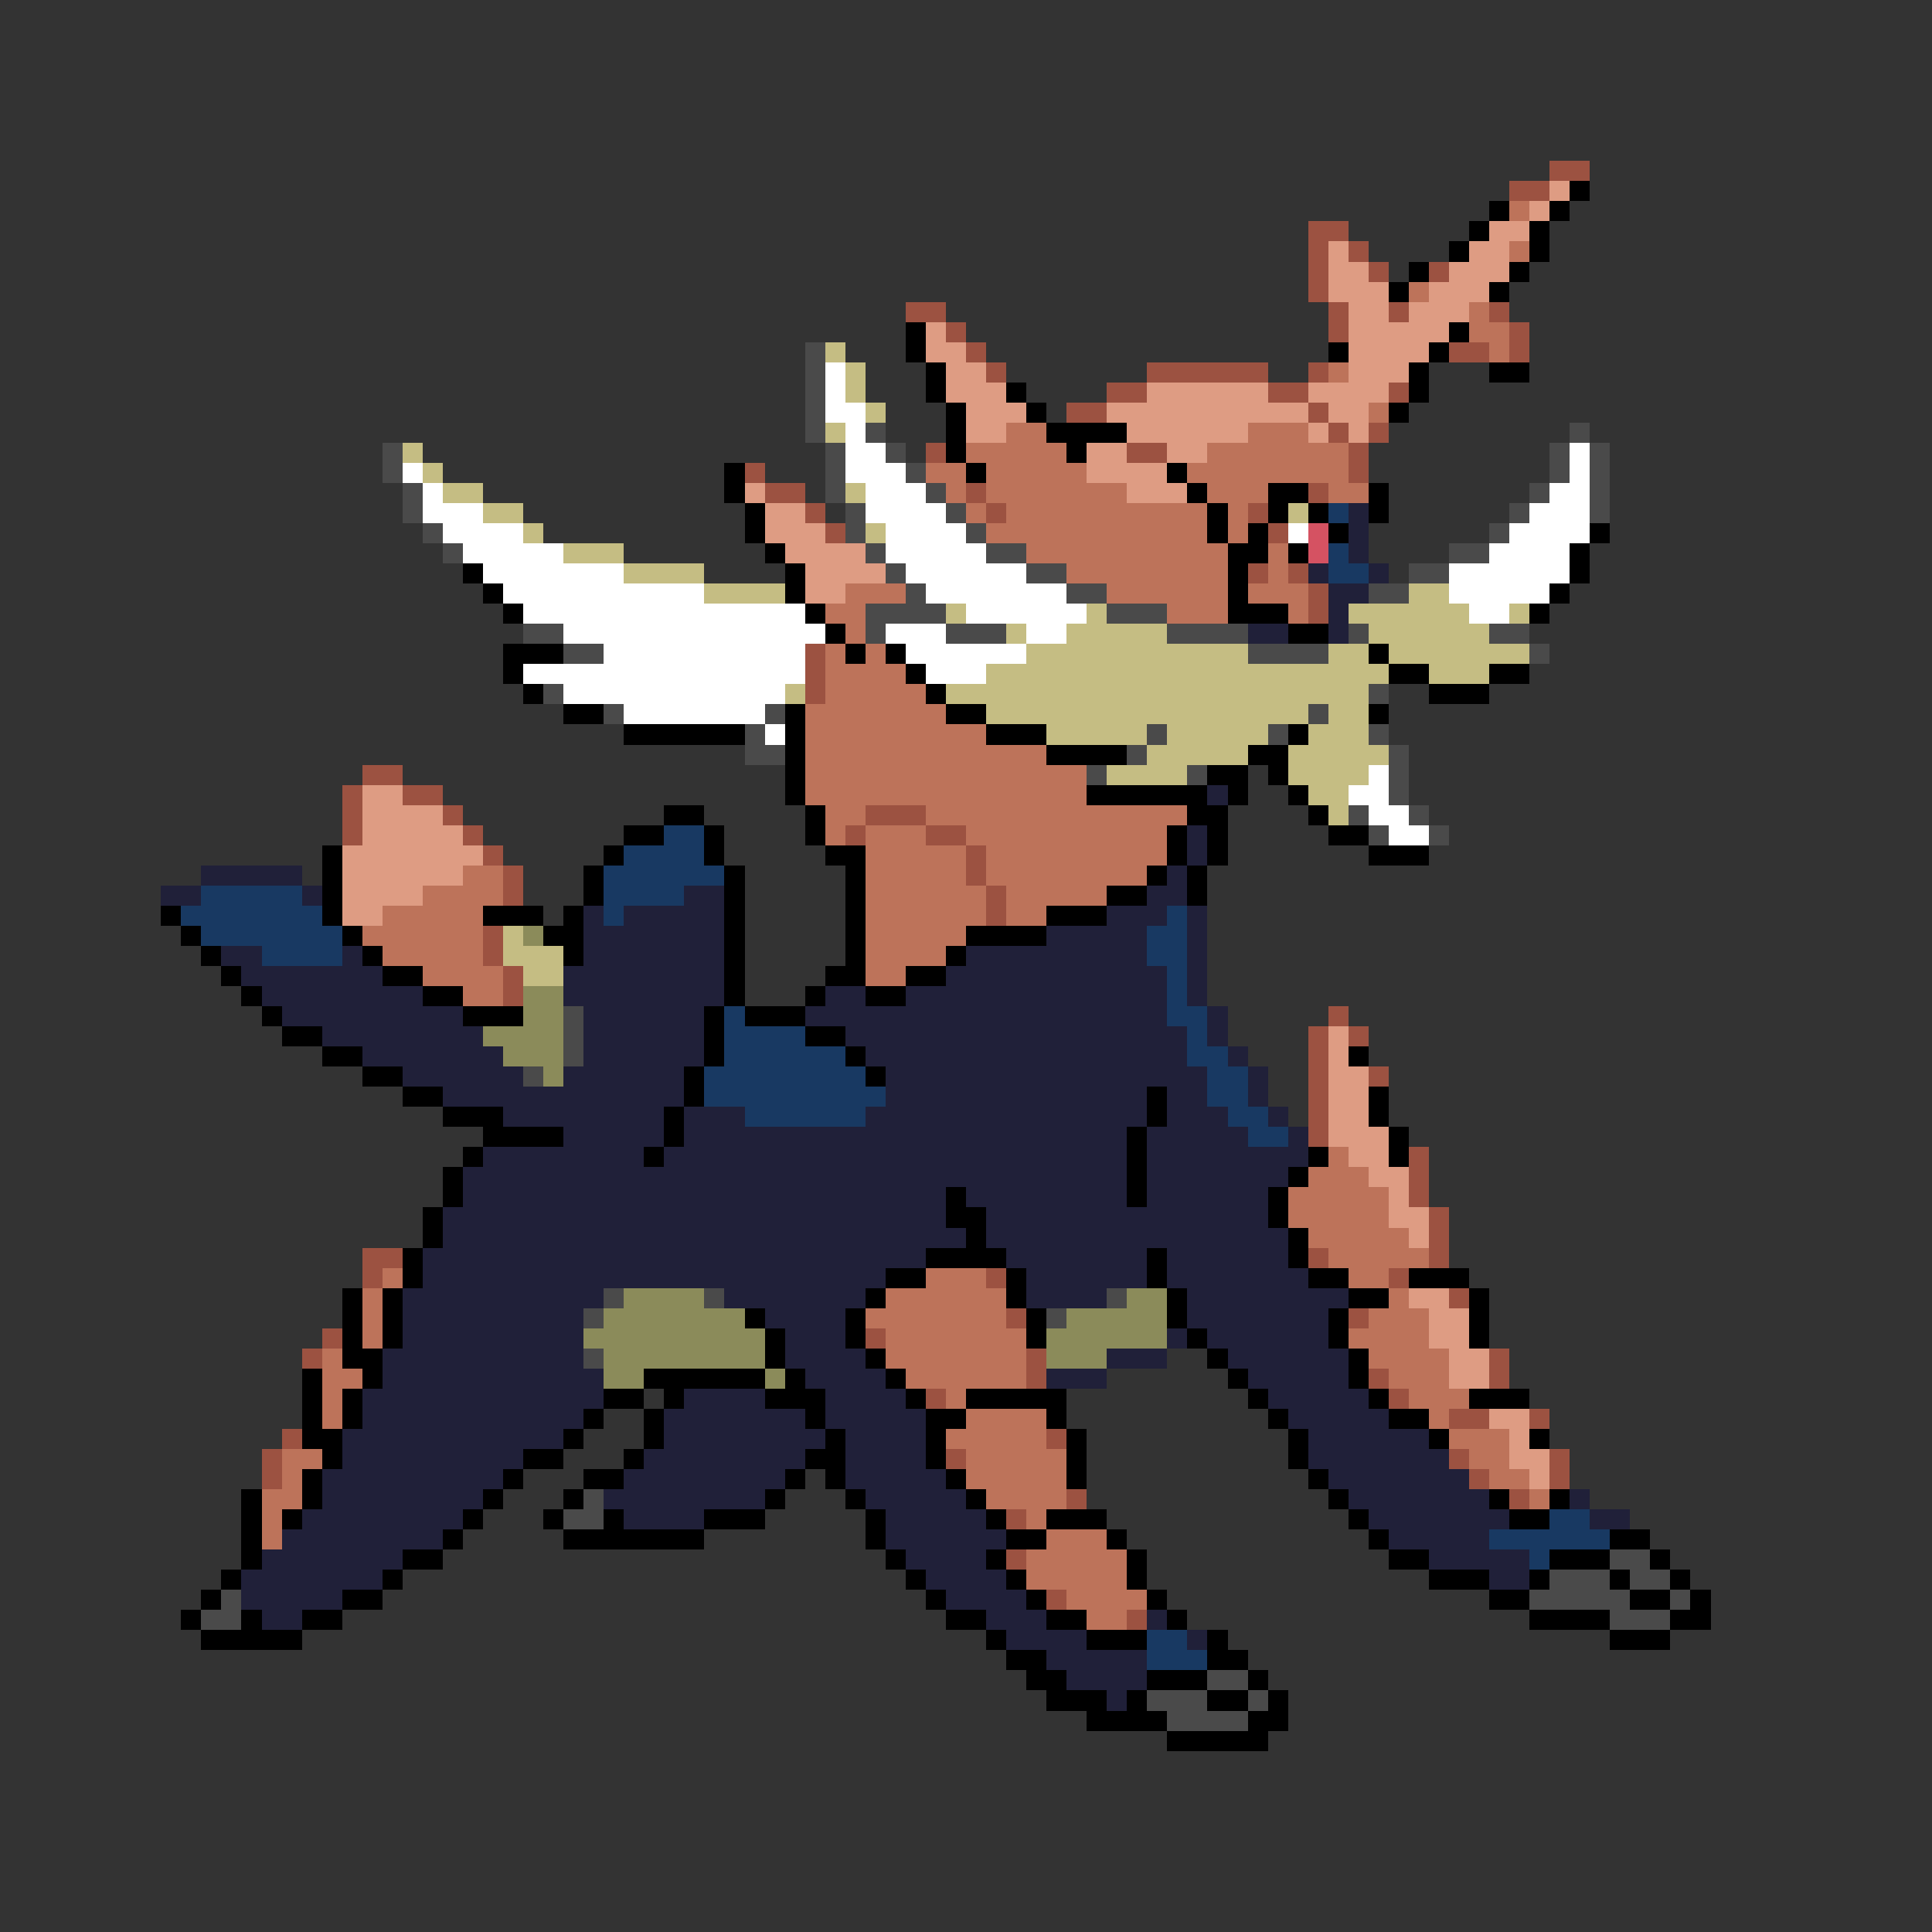 <svg xmlns="http://www.w3.org/2000/svg" viewBox="0 -0.5 96 96" shape-rendering="crispEdges">
<rect x="0" y="-0.5" width="96" height="96" fill="#333333" stroke="none"/>
<path stroke="#9c5241" d="M77 8h2M75 9h2M65 11h2M65 12h1M67 12h1M65 13h1M68 13h1M71 13h1M65 14h1M45 15h2M66 15h1M69 15h1M74 15h1M47 16h1M66 16h1M75 16h1M48 17h1M72 17h2M75 17h1M49 18h1M57 18h6M65 18h1M55 19h2M63 19h2M69 19h1M53 20h2M65 20h1M66 21h1M68 21h1M46 22h1M56 22h2M67 22h1M37 23h1M67 23h1M38 24h2M48 24h1M65 24h1M40 25h1M49 25h1M62 25h1M41 26h1M63 26h1M62 28h1M64 28h1M65 29h1M65 30h1M40 32h1M40 33h1M40 34h1M18 38h2M17 39h1M20 39h2M17 40h1M22 40h1M43 40h3M17 41h1M23 41h1M42 41h1M46 41h2M24 42h1M48 42h1M25 43h1M48 43h1M25 44h1M49 44h1M49 45h1M24 46h1M24 47h1M25 48h1M25 49h1M66 50h1M65 51h1M67 51h1M65 52h1M65 53h1M68 53h1M65 54h1M65 55h1M65 56h1M70 57h1M70 58h1M70 59h1M71 60h1M71 61h1M18 62h2M65 62h1M71 62h1M18 63h1M49 63h1M69 63h1M72 64h1M50 65h1M67 65h1M16 66h1M43 66h1M15 67h1M51 67h1M74 67h1M51 68h1M68 68h1M74 68h1M46 69h1M69 69h1M72 70h2M76 70h1M14 71h1M52 71h1M13 72h1M47 72h1M72 72h1M77 72h1M13 73h1M73 73h1M77 73h1M53 74h1M75 74h1M50 75h1M50 77h1M52 79h1M56 80h1" />
<path stroke="#de9c83" d="M77 9h1M76 10h1M74 11h2M66 12h1M73 12h2M66 13h2M72 13h3M66 14h3M71 14h3M67 15h2M70 15h3M46 16h1M67 16h5M46 17h2M67 17h4M47 18h2M67 18h3M47 19h3M57 19h6M65 19h4M48 20h3M55 20h10M66 20h2M48 21h2M56 21h6M65 21h1M67 21h1M54 22h2M58 22h2M54 23h4M37 24h1M56 24h3M38 25h2M38 26h3M39 27h4M40 28h4M40 29h2M18 39h2M18 40h4M18 41h5M17 42h7M17 43h6M17 44h4M17 45h2M66 51h1M66 52h1M66 53h2M66 54h2M66 55h2M66 56h3M67 57h2M68 58h2M69 59h1M69 60h2M70 61h1M70 64h2M71 65h2M71 66h2M72 67h2M72 68h2M74 70h2M75 71h1M75 72h2M76 73h1" />
<path stroke="#000000" d="M78 9h1M74 10h1M77 10h1M73 11h1M76 11h1M72 12h1M76 12h1M70 13h1M75 13h1M69 14h1M74 14h1M45 16h1M72 16h1M45 17h1M66 17h1M71 17h1M46 18h1M70 18h1M74 18h2M46 19h1M50 19h1M70 19h1M47 20h1M51 20h1M69 20h1M47 21h1M52 21h4M47 22h1M53 22h1M36 23h1M48 23h1M58 23h1M36 24h1M59 24h1M63 24h2M68 24h1M37 25h1M60 25h1M63 25h1M65 25h1M68 25h1M37 26h1M60 26h1M62 26h1M66 26h1M79 26h1M38 27h1M61 27h2M64 27h1M78 27h1M23 28h1M39 28h1M61 28h1M78 28h1M24 29h1M39 29h1M61 29h1M77 29h1M25 30h1M40 30h1M61 30h3M76 30h1M41 31h1M64 31h2M25 32h3M42 32h1M44 32h1M68 32h1M25 33h1M45 33h1M69 33h2M74 33h2M26 34h1M46 34h1M71 34h3M28 35h2M39 35h1M47 35h2M68 35h1M31 36h6M39 36h1M49 36h3M64 36h1M39 37h1M52 37h4M62 37h2M39 38h1M60 38h2M63 38h1M39 39h1M54 39h6M61 39h1M64 39h1M33 40h2M40 40h1M59 40h2M65 40h1M31 41h2M35 41h1M40 41h1M58 41h1M60 41h1M66 41h2M16 42h1M30 42h1M35 42h1M41 42h2M58 42h1M60 42h1M68 42h3M16 43h1M29 43h1M36 43h1M42 43h1M57 43h1M59 43h1M16 44h1M29 44h1M36 44h1M42 44h1M55 44h2M59 44h1M8 45h1M16 45h1M24 45h3M28 45h1M36 45h1M42 45h1M52 45h3M9 46h1M17 46h1M27 46h2M36 46h1M42 46h1M48 46h4M10 47h1M18 47h1M28 47h1M36 47h1M42 47h1M47 47h1M11 48h1M19 48h2M36 48h1M41 48h2M45 48h2M12 49h1M21 49h2M36 49h1M40 49h1M43 49h2M13 50h1M23 50h3M35 50h1M37 50h3M14 51h2M35 51h1M40 51h2M16 52h2M35 52h1M42 52h1M67 52h1M18 53h2M34 53h1M43 53h1M20 54h2M34 54h1M57 54h1M68 54h1M22 55h3M33 55h1M57 55h1M68 55h1M24 56h4M33 56h1M56 56h1M69 56h1M23 57h1M32 57h1M56 57h1M65 57h1M69 57h1M22 58h1M56 58h1M64 58h1M22 59h1M47 59h1M56 59h1M63 59h1M21 60h1M47 60h2M63 60h1M21 61h1M48 61h1M64 61h1M20 62h1M46 62h4M57 62h1M64 62h1M20 63h1M44 63h2M50 63h1M57 63h1M65 63h2M70 63h3M17 64h1M19 64h1M43 64h1M50 64h1M58 64h1M67 64h2M73 64h1M17 65h1M19 65h1M37 65h1M42 65h1M51 65h1M58 65h1M66 65h1M73 65h1M17 66h1M19 66h1M38 66h1M42 66h1M51 66h1M59 66h1M66 66h1M73 66h1M17 67h2M38 67h1M43 67h1M60 67h1M67 67h1M15 68h1M18 68h1M32 68h6M39 68h1M44 68h1M61 68h1M67 68h1M15 69h1M17 69h1M30 69h2M33 69h1M38 69h3M45 69h1M48 69h5M62 69h1M68 69h1M73 69h3M15 70h1M17 70h1M29 70h1M32 70h1M40 70h1M46 70h2M52 70h1M63 70h1M69 70h2M15 71h2M28 71h1M32 71h1M41 71h1M46 71h1M53 71h1M64 71h1M71 71h1M76 71h1M16 72h1M26 72h2M31 72h1M40 72h2M46 72h1M53 72h1M64 72h1M15 73h1M25 73h1M29 73h2M39 73h1M41 73h1M47 73h1M53 73h1M65 73h1M12 74h1M15 74h1M24 74h1M28 74h1M38 74h1M42 74h1M48 74h1M66 74h1M74 74h1M77 74h1M12 75h1M14 75h1M23 75h1M27 75h1M30 75h1M35 75h3M43 75h1M49 75h1M52 75h3M67 75h1M75 75h2M12 76h1M22 76h1M28 76h7M43 76h1M50 76h2M55 76h1M68 76h1M80 76h2M12 77h1M20 77h2M44 77h1M49 77h1M56 77h1M69 77h2M77 77h3M82 77h1M11 78h1M19 78h1M45 78h1M50 78h1M56 78h1M71 78h3M76 78h1M80 78h1M83 78h1M10 79h1M17 79h2M46 79h1M51 79h1M57 79h1M74 79h2M81 79h2M84 79h1M9 80h1M12 80h1M15 80h2M47 80h2M52 80h2M58 80h1M76 80h4M83 80h2M10 81h5M49 81h1M54 81h3M60 81h1M80 81h3M50 82h2M60 82h2M51 83h2M57 83h3M62 83h1M52 84h3M56 84h1M60 84h2M63 84h1M54 85h4M62 85h2M58 86h5" />
<path stroke="#bd735a" d="M75 10h1M75 12h1M70 14h1M73 15h1M73 16h2M74 17h1M66 18h1M68 20h1M50 21h2M62 21h3M48 22h5M60 22h7M46 23h2M49 23h5M59 23h8M47 24h1M49 24h7M60 24h3M66 24h2M48 25h1M50 25h10M61 25h1M49 26h11M61 26h1M51 27h10M63 27h1M53 28h8M63 28h1M42 29h3M55 29h6M62 29h3M41 30h2M58 30h3M64 30h1M42 31h1M41 32h1M43 32h1M41 33h4M41 34h5M40 35h7M40 36h9M40 37h12M40 38h14M40 39h14M41 40h2M46 40h13M41 41h1M43 41h3M48 41h10M43 42h5M49 42h9M23 43h2M43 43h5M49 43h8M21 44h4M43 44h6M50 44h5M19 45h5M43 45h6M50 45h2M18 46h6M43 46h5M19 47h5M43 47h4M21 48h4M43 48h2M23 49h2M66 57h1M65 58h3M64 59h5M64 60h5M65 61h5M66 62h5M19 63h1M46 63h3M67 63h2M18 64h1M44 64h6M69 64h1M18 65h1M43 65h7M68 65h3M18 66h1M44 66h7M67 66h4M16 67h1M44 67h7M68 67h4M16 68h2M45 68h6M69 68h3M16 69h1M47 69h1M70 69h3M16 70h1M48 70h4M71 70h1M47 71h5M72 71h3M14 72h2M48 72h5M73 72h2M14 73h1M48 73h5M74 73h2M13 74h2M49 74h4M76 74h1M13 75h1M51 75h1M13 76h1M52 76h3M51 77h5M51 78h5M53 79h4M54 80h2" />
<path stroke="#4a4a4a" d="M40 17h1M40 18h1M40 19h1M40 20h1M40 21h1M43 21h1M78 21h1M19 22h1M41 22h1M44 22h1M77 22h1M79 22h1M19 23h1M41 23h1M45 23h1M77 23h1M79 23h1M20 24h1M41 24h1M46 24h1M76 24h1M79 24h1M20 25h1M42 25h1M47 25h1M75 25h1M79 25h1M21 26h1M42 26h1M48 26h1M74 26h1M22 27h1M43 27h1M49 27h2M72 27h2M44 28h1M51 28h2M70 28h2M45 29h1M53 29h2M68 29h2M43 30h4M55 30h3M26 31h2M43 31h1M47 31h3M58 31h4M67 31h1M74 31h2M28 32h2M62 32h4M76 32h1M27 34h1M68 34h1M30 35h1M38 35h1M65 35h1M37 36h1M57 36h1M63 36h1M68 36h1M37 37h2M56 37h1M69 37h1M54 38h1M59 38h1M69 38h1M69 39h1M67 40h1M70 40h1M68 41h1M71 41h1M28 50h1M28 51h1M28 52h1M26 53h1M30 64h1M35 64h1M55 64h1M29 65h1M52 65h1M29 67h1M29 74h1M28 75h2M80 77h2M77 78h3M81 78h2M11 79h1M76 79h5M83 79h1M10 80h2M80 80h3M60 83h2M57 84h3M62 84h1M58 85h4" />
<path stroke="#c5bd83" d="M41 17h1M42 18h1M42 19h1M43 20h1M41 21h1M20 22h1M21 23h1M22 24h2M42 24h1M24 25h2M64 25h1M26 26h1M43 26h1M28 27h3M31 28h4M35 29h4M70 29h2M47 30h1M54 30h1M67 30h6M75 30h1M50 31h1M53 31h5M68 31h6M51 32h11M66 32h2M69 32h7M49 33h20M71 33h3M39 34h1M47 34h21M49 35h16M66 35h2M52 36h5M58 36h5M65 36h3M57 37h5M64 37h5M55 38h4M64 38h4M65 39h2M66 40h1M25 46h1M25 47h3M26 48h2" />
<path stroke="#ffffff" d="M41 18h1M41 19h1M41 20h2M42 21h1M42 22h2M78 22h1M20 23h1M42 23h3M78 23h1M21 24h1M43 24h3M77 24h2M21 25h3M43 25h4M76 25h3M22 26h4M44 26h4M64 26h1M75 26h4M23 27h5M44 27h5M74 27h4M24 28h7M45 28h6M72 28h6M25 29h10M46 29h7M72 29h5M26 30h14M48 30h6M73 30h2M28 31h13M44 31h3M51 31h2M30 32h10M45 32h6M26 33h14M46 33h3M28 34h11M31 35h7M38 36h1M68 38h1M67 39h2M68 40h2M69 41h2" />
<path stroke="#183962" d="M66 25h1M66 27h1M66 28h2M33 41h2M31 42h4M30 43h6M10 44h5M30 44h4M9 45h7M30 45h1M58 45h1M10 46h7M57 46h2M13 47h4M57 47h2M58 48h1M58 49h1M36 50h1M58 50h2M36 51h4M59 51h1M36 52h6M59 52h2M35 53h8M60 53h2M35 54h9M60 54h2M37 55h6M61 55h2M62 56h2M77 75h2M74 76h6M76 77h1M57 81h2M57 82h3" />
<path stroke="#202039" d="M67 25h1M67 26h1M67 27h1M65 28h1M68 28h1M66 29h2M66 30h1M62 31h2M66 31h1M60 39h1M59 41h1M59 42h1M10 43h5M58 43h1M8 44h2M15 44h1M34 44h2M57 44h2M29 45h1M31 45h5M55 45h3M59 45h1M29 46h7M52 46h5M59 46h1M11 47h2M17 47h1M29 47h7M48 47h9M59 47h1M12 48h7M28 48h8M47 48h11M59 48h1M13 49h8M28 49h8M41 49h2M45 49h13M59 49h1M14 50h9M29 50h6M40 50h18M60 50h1M16 51h8M29 51h6M42 51h17M60 51h1M18 52h7M29 52h6M43 52h16M61 52h1M20 53h6M28 53h6M44 53h16M62 53h1M22 54h12M44 54h13M58 54h2M62 54h1M25 55h8M34 55h3M43 55h14M58 55h3M63 55h1M28 56h5M34 56h22M57 56h5M64 56h1M24 57h8M33 57h23M57 57h8M23 58h33M57 58h7M23 59h24M48 59h8M57 59h6M22 60h25M49 60h14M22 61h26M49 61h15M21 62h25M50 62h7M58 62h6M21 63h23M51 63h6M58 63h7M20 64h10M36 64h7M51 64h4M59 64h8M20 65h9M38 65h4M59 65h7M20 66h9M39 66h3M58 66h1M60 66h6M19 67h10M39 67h4M55 67h3M61 67h6M19 68h11M40 68h4M52 68h3M62 68h5M18 69h12M34 69h4M41 69h4M63 69h5M18 70h11M33 70h7M41 70h5M64 70h5M17 71h11M33 71h8M42 71h4M65 71h6M17 72h9M32 72h8M42 72h4M65 72h7M16 73h9M31 73h8M42 73h5M66 73h7M16 74h8M30 74h8M43 74h5M67 74h7M78 74h1M15 75h8M31 75h4M44 75h5M68 75h7M79 75h2M14 76h8M44 76h6M69 76h5M13 77h7M45 77h4M71 77h5M12 78h7M46 78h4M74 78h2M12 79h5M47 79h4M13 80h2M49 80h3M57 80h1M50 81h4M59 81h1M52 82h5M53 83h4M55 84h1" />
<path stroke="#d55262" d="M65 26h1M65 27h1" />
<path stroke="#8b8b5a" d="M26 46h1M26 49h2M26 50h2M24 51h4M25 52h3M27 53h1M31 64h4M56 64h2M30 65h7M53 65h5M29 66h9M52 66h6M30 67h8M52 67h3M30 68h2M38 68h1" />
</svg>